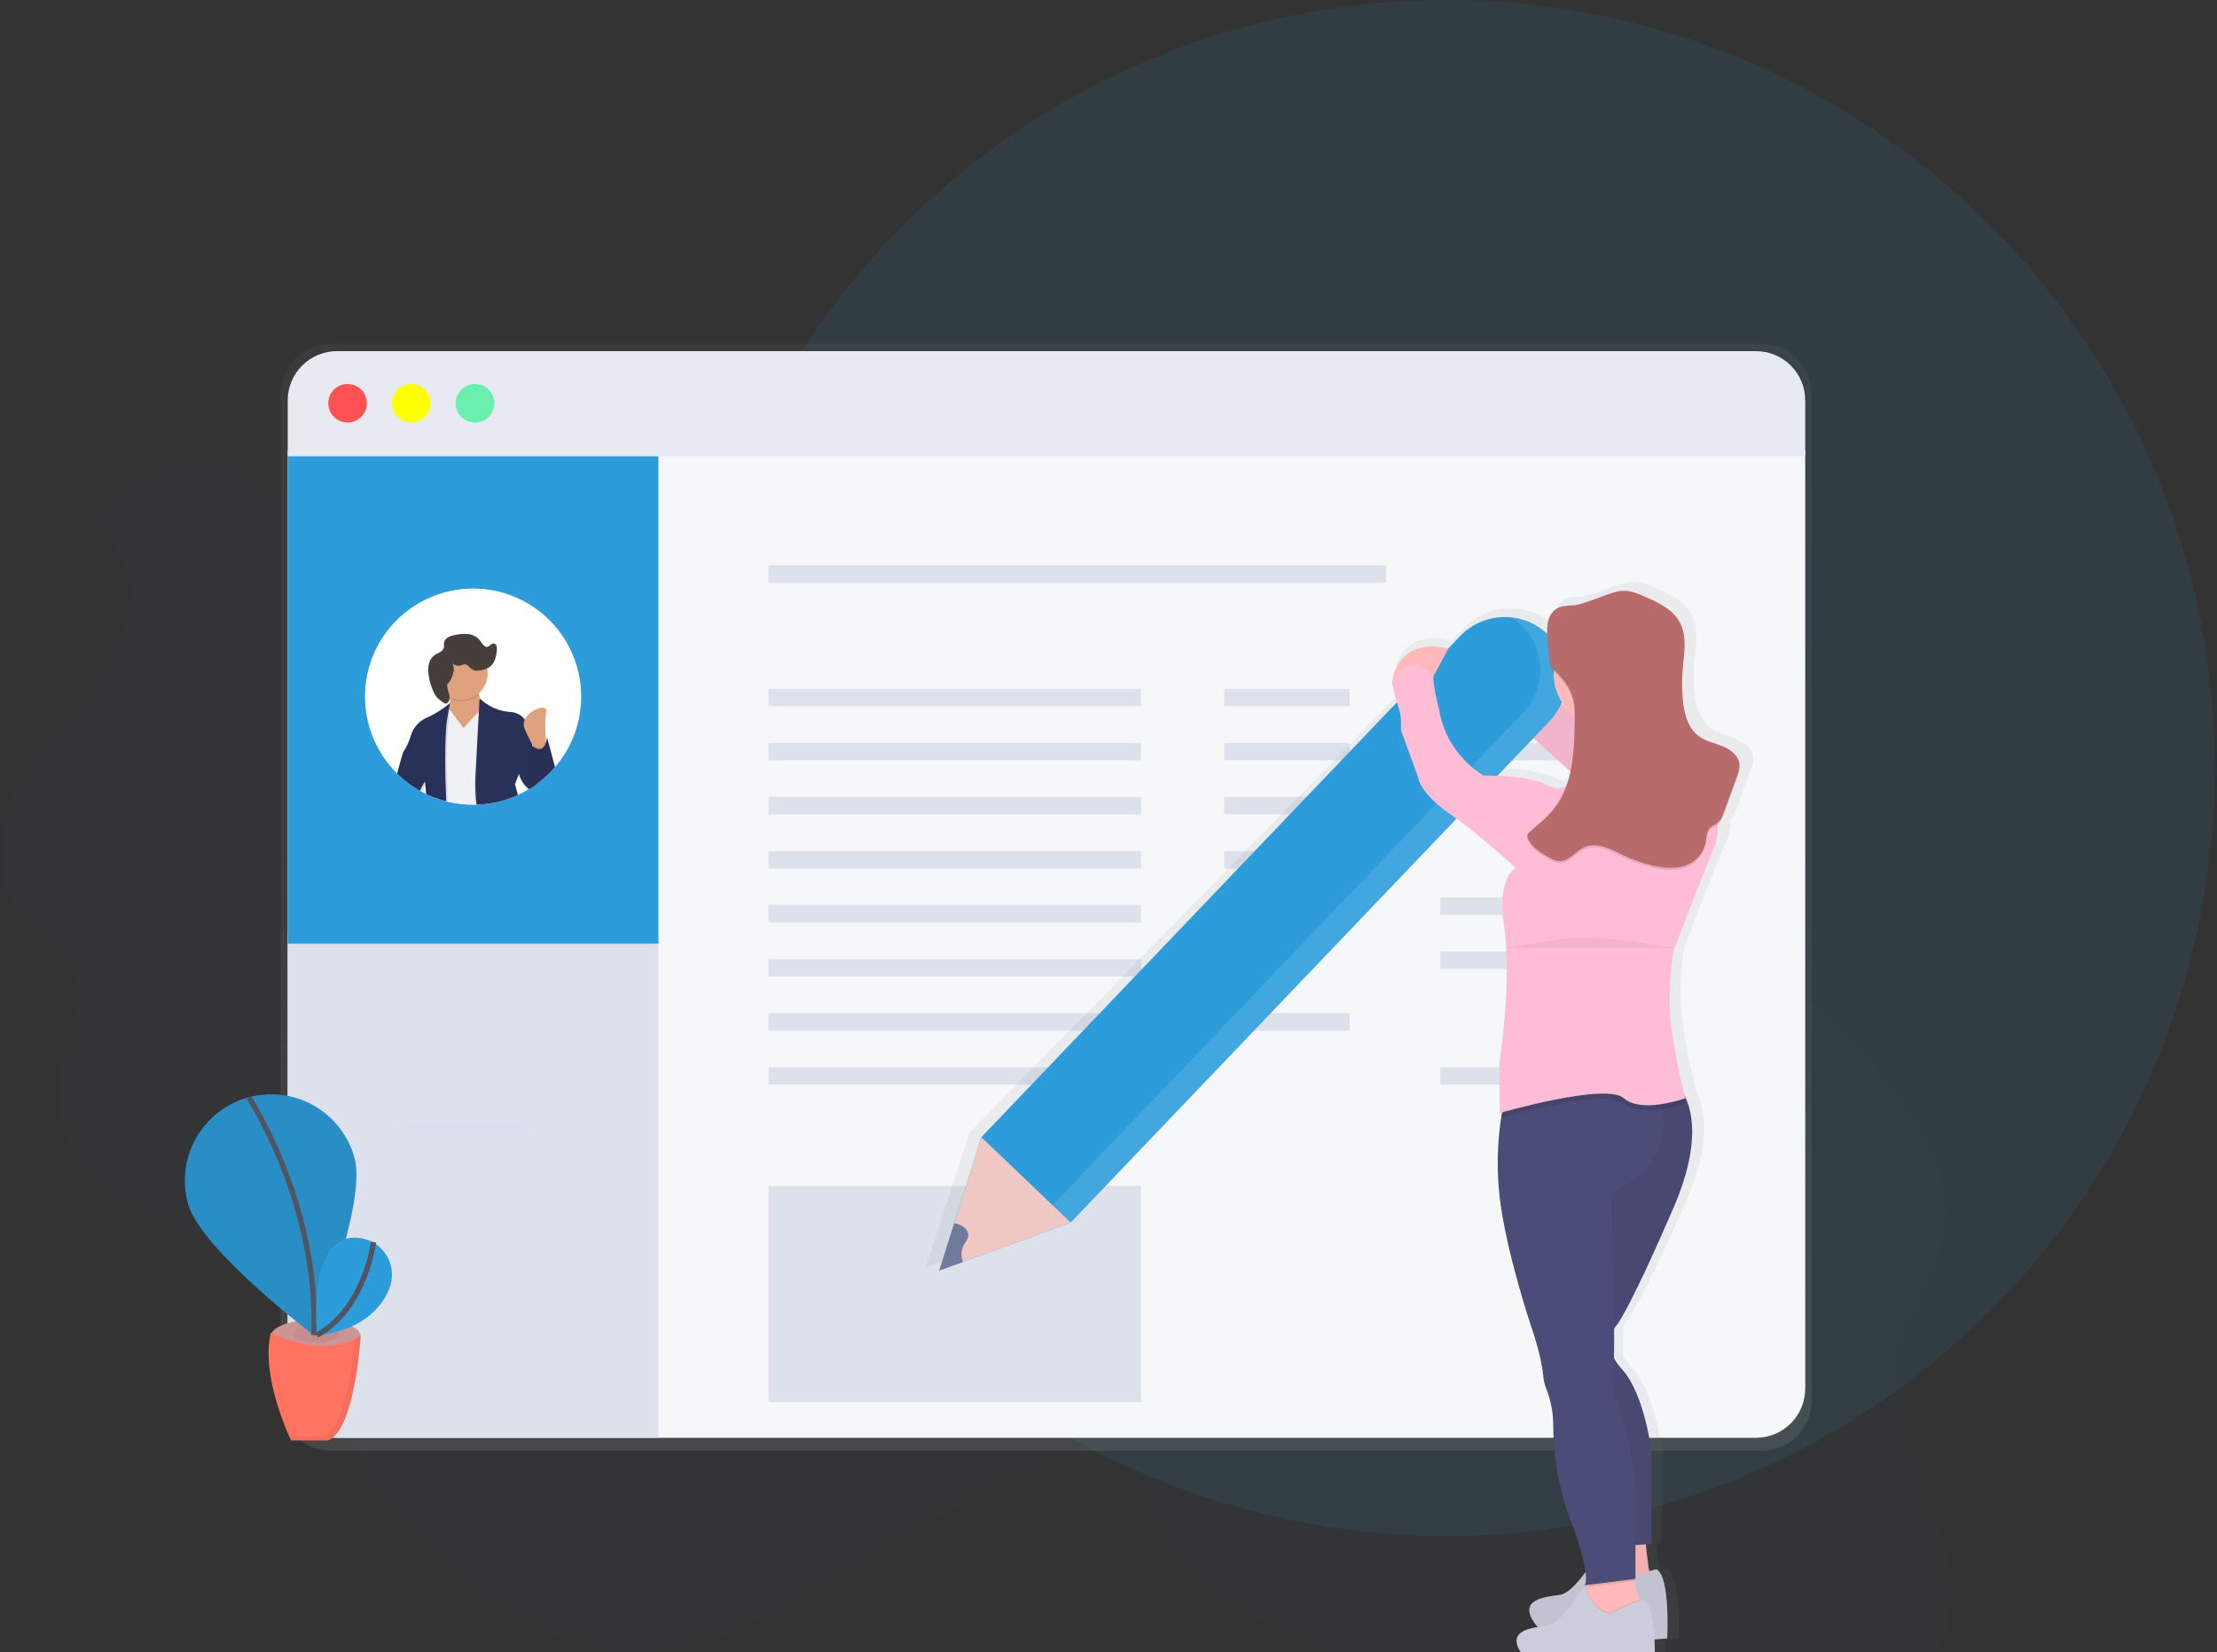 <svg width="416" height="310" viewBox="0 0 416 310" fill="none" xmlns="http://www.w3.org/2000/svg">
<rect x="0" y="0" width="416" height="310" fill="#333333" stroke="none"/>
<circle cx="271.457" cy="144.121" r="144.121" fill="#2D9CDB" fill-opacity="0.1"/>
<g clip-path="url(#clip0)">
<g opacity="0.1">
<path opacity="0.1" d="M22.607 104.425C26.016 110.357 24.128 118.057 20.424 123.808C16.721 129.559 11.453 134.125 7.348 139.612C-0.811 150.56 -2.921 167.847 7.368 176.844C9.584 178.782 12.325 180.316 13.675 182.929C15.541 186.535 14.16 190.88 12.753 194.699L12.636 195.014C7.318 209.427 15.153 225.401 29.837 229.923C37.963 232.426 45.297 236.483 50.725 243.043C55.468 248.778 58.209 255.853 61.338 262.603C66.993 274.798 74.294 286.458 84.382 295.337C94.47 304.216 107.633 310.101 121.07 309.617C151.762 308.511 174.361 276.198 205.023 274.497C207.232 274.373 209.586 274.457 211.434 275.673C214.041 277.391 214.84 280.763 215.937 283.694C221.743 299.21 239.225 306.362 254.878 311.796L284.293 322.015C300.271 327.563 317.051 333.194 333.764 330.624C350.477 328.054 366.795 314.332 366.07 297.436C365.475 283.557 353.97 271.342 355.477 257.53C356.52 247.986 363.67 239.969 364.867 230.441C366.113 220.525 360.692 211.004 354.451 203.198C336.494 180.727 310.903 165.916 285.928 151.629C268.335 141.564 250.653 131.458 231.714 124.226C185.024 106.444 133.709 107.209 83.971 102.357C75.417 101.521 66.475 100.539 58.637 96.759C52.62 93.858 47.917 87.151 41.316 85.731C36.285 84.648 28.844 86.884 24.452 89.327C16.447 93.811 18.653 97.544 22.607 104.425Z" fill="#2D9CDB"/>
</g>
<path d="M330.629 64.533H61.987C60.757 64.538 59.541 64.786 58.406 65.262C57.272 65.738 56.243 66.432 55.377 67.306C54.512 68.18 53.827 69.215 53.362 70.354C52.897 71.492 52.661 72.711 52.668 73.941V262.824C52.661 264.053 52.897 265.272 53.362 266.411C53.827 267.549 54.512 268.585 55.377 269.459C56.243 270.332 57.272 271.027 58.406 271.503C59.541 271.978 60.757 272.226 61.987 272.231H330.629C331.859 272.226 333.076 271.978 334.21 271.503C335.344 271.027 336.374 270.332 337.239 269.459C338.105 268.585 338.789 267.549 339.254 266.411C339.719 265.272 339.955 264.053 339.949 262.824V73.941C339.955 72.711 339.719 71.492 339.254 70.354C338.789 69.215 338.105 68.18 337.239 67.306C336.374 66.432 335.344 65.738 334.21 65.262C333.076 64.786 331.859 64.538 330.629 64.533Z" fill="url(#paint0_linear)"/>
<path d="M338.735 84.544V260.571C338.735 263.021 337.762 265.371 336.029 267.103C334.296 268.835 331.946 269.808 329.496 269.808H63.227C60.777 269.808 58.427 268.835 56.694 267.103C54.962 265.371 53.988 263.021 53.988 260.571V84.544H338.735Z" fill="#F6F7F9"/>
<path d="M123.545 175.274V269.806H63.227C58.126 269.806 53.988 265.588 53.988 260.388V175.274H123.545Z" fill="#DDE1EC"/>
<path d="M260.124 106.097H144.195V109.355H260.124V106.097Z" fill="#DDE1EC"/>
<path d="M214.113 129.276H144.195V132.534H214.113V129.276Z" fill="#DDE1EC"/>
<path d="M253.24 129.276H229.691V132.534H253.24V129.276Z" fill="#DDE1EC"/>
<g opacity="0.1">
<path opacity="0.1" d="M98.908 210.587H75.359V213.845H98.908V210.587Z" fill="#2D9CDB"/>
</g>
<path d="M253.24 159.699H229.691V162.957H253.24V159.699Z" fill="#DDE1EC"/>
<path d="M253.24 190.125H229.691V193.383H253.24V190.125Z" fill="#DDE1EC"/>
<path d="M253.24 139.417H229.691V142.676H253.24V139.417Z" fill="#DDE1EC"/>
<path d="M293.814 139.417H270.266V142.676H293.814V139.417Z" fill="#DDE1EC"/>
<path d="M253.24 149.557H229.691V152.816H253.24V149.557Z" fill="#DDE1EC"/>
<path d="M293.814 149.557H270.266V152.816H293.814V149.557Z" fill="#DDE1EC"/>
<path d="M293.814 168.392H270.266V171.651H293.814V168.392Z" fill="#DDE1EC"/>
<path d="M293.814 178.534H270.266V181.792H293.814V178.534Z" fill="#DDE1EC"/>
<path d="M293.814 200.266H270.266V203.525H293.814V200.266Z" fill="#DDE1EC"/>
<path d="M214.113 139.417H144.195V142.676H214.113V139.417Z" fill="#DDE1EC"/>
<path d="M214.113 149.557H144.195V152.816H214.113V149.557Z" fill="#DDE1EC"/>
<path d="M214.113 159.699H144.195V162.957H214.113V159.699Z" fill="#DDE1EC"/>
<path d="M214.113 169.843H144.195V173.102H214.113V169.843Z" fill="#DDE1EC"/>
<path d="M214.113 179.98H144.195V183.239H214.113V179.98Z" fill="#DDE1EC"/>
<path d="M214.113 190.125H144.195V193.383H214.113V190.125Z" fill="#DDE1EC"/>
<path d="M214.113 200.266H144.195V203.525H214.113V200.266Z" fill="#DDE1EC"/>
<path d="M123.545 84.364H53.988V177.085H123.545V84.364Z" fill="#2D9CDB"/>
<path d="M338.735 75.128C338.734 72.679 337.76 70.33 336.028 68.598C334.295 66.867 331.946 65.894 329.496 65.894H63.227C60.777 65.894 58.427 66.867 56.694 68.6C54.962 70.332 53.988 72.681 53.988 75.131V85.635H338.735V75.128Z" fill="#E8EAF1"/>
<path d="M65.217 79.296C67.218 79.296 68.841 77.674 68.841 75.673C68.841 73.672 67.218 72.05 65.217 72.05C63.216 72.05 61.594 73.672 61.594 75.673C61.594 77.674 63.216 79.296 65.217 79.296Z" fill="#FF5252"/>
<path d="M77.17 79.296C79.171 79.296 80.794 77.674 80.794 75.673C80.794 73.672 79.171 72.05 77.17 72.05C75.169 72.05 73.547 73.672 73.547 75.673C73.547 77.674 75.169 79.296 77.17 79.296Z" fill="#FFFF00"/>
<path d="M89.127 79.296C91.128 79.296 92.751 77.674 92.751 75.673C92.751 73.672 91.128 72.05 89.127 72.05C87.126 72.05 85.504 73.672 85.504 75.673C85.504 77.674 87.126 79.296 89.127 79.296Z" fill="#69F0AE"/>
<path d="M109.057 130.725C109.063 135.37 107.467 139.876 104.538 143.481C104.427 143.618 104.317 143.752 104.203 143.886C104.181 143.908 104.161 143.933 104.143 143.959C103.105 145.16 101.931 146.236 100.644 147.164L100.476 147.288C100.246 147.451 100.012 147.622 99.775 147.762L99.611 147.866L99.26 148.083C99.208 148.116 99.154 148.146 99.099 148.173C99.056 148.204 99.01 148.232 98.962 148.257C98.448 148.558 97.916 148.835 97.371 149.089C97.311 149.122 97.244 149.149 97.181 149.179C97.117 149.209 97.044 149.246 96.97 149.273C96.897 149.299 96.753 149.37 96.636 149.413C95.468 149.907 94.256 150.288 93.016 150.549C91.834 150.802 90.631 150.949 89.422 150.987H89.239H88.761C87.166 150.993 85.576 150.81 84.024 150.442L83.733 150.372C83.052 150.194 82.383 149.987 81.728 149.751C81.33 149.604 80.936 149.443 80.551 149.273C80.454 149.229 80.361 149.189 80.264 149.142L79.973 149.012L79.719 148.882L79.451 148.745L79.154 148.588L78.82 148.397L78.766 148.367C77.341 147.559 76.019 146.581 74.829 145.456C74.728 145.359 74.625 145.266 74.528 145.162C74.431 145.059 74.317 144.955 74.217 144.848C71.901 142.464 70.207 139.548 69.284 136.356C68.36 133.163 68.235 129.793 68.919 126.542C69.604 123.29 71.077 120.256 73.21 117.707C75.342 115.158 78.068 113.172 81.148 111.923C84.228 110.674 87.568 110.202 90.874 110.546C94.18 110.891 97.351 112.042 100.107 113.899C102.863 115.756 105.121 118.262 106.682 121.196C108.242 124.13 109.058 127.402 109.057 130.725Z" fill="white"/>
<path d="M100.177 138.851V138.878L100.201 138.901C100.194 138.881 100.184 138.868 100.177 138.851ZM79.734 148.877C79.701 148.409 79.667 147.988 79.637 147.627C79.614 147.373 79.59 147.145 79.57 146.958C79.568 146.95 79.568 146.94 79.57 146.932C79.57 146.885 79.57 146.841 79.57 146.798C79.248 147.29 78.983 147.817 78.781 148.369L78.835 148.399L79.169 148.589L79.466 148.746L79.734 148.883C79.734 149.032 79.745 149.188 79.767 149.351C79.751 149.191 79.744 149.037 79.734 148.887V148.877ZM84.183 129.771L84.2 129.801C84.201 129.809 84.201 129.817 84.2 129.824C84.197 129.809 84.191 129.794 84.183 129.781V129.771Z" fill="url(#paint1_linear)"/>
<path d="M90.004 126.358C90.004 126.358 88.797 131.779 92.113 134.643C95.429 137.507 84.282 139.749 82.316 137.353C80.351 134.957 83.68 133.734 83.68 133.734C83.68 133.734 85.351 132.377 83.68 128.313L90.004 126.358Z" fill="#E0A17E"/>
<path d="M93.013 150.556C91.831 150.809 90.629 150.956 89.42 150.994H89.236H88.758C87.164 150.997 85.576 150.812 84.025 150.443L83.734 150.372C83.052 150.194 82.384 149.987 81.729 149.751L81.394 144.738L82.845 137.797L83.698 133.707L83.938 132.564L84.182 132.898L84.236 132.971L84.303 133.058L86.977 136.617L89.714 133.67L89.855 133.516L90.607 132.704L90.891 132.4L91.025 133.433L91.506 137.145L92.398 143.993L93.013 150.556Z" fill="#F0F1F5"/>
<path opacity="0.1" d="M100.472 147.289C100.241 147.453 100.007 147.623 99.77 147.763L99.606 147.867L99.255 148.084C99.203 148.117 99.15 148.147 99.095 148.174C99.051 148.206 99.005 148.234 98.958 148.258C98.221 147.63 97.668 146.815 97.356 145.899C97.317 145.782 97.284 145.664 97.256 145.544C97.255 145.525 97.255 145.506 97.256 145.488L97.066 145.989L96.481 147.436C96.481 147.436 96.654 148.144 96.965 149.267C96.856 149.318 96.745 149.365 96.631 149.408C95.464 149.902 94.251 150.282 93.011 150.544C91.829 150.797 90.626 150.943 89.418 150.982H89.234C89.065 149.428 89.006 147.865 89.057 146.303L89.498 137.891L89.722 133.647L89.846 131.308C89.846 131.308 89.889 131.355 89.973 131.432C90.056 131.508 90.113 131.565 90.213 131.655C91.705 132.959 93.585 133.735 95.561 133.864C96.108 133.88 96.642 134.022 97.125 134.278C97.607 134.534 98.024 134.898 98.343 135.342C98.947 136.2 99.335 137.192 99.476 138.232L99.576 139.151L99.603 139.412L99.639 139.746L100.472 147.289Z" fill="black"/>
<path d="M100.642 147.168L100.475 147.292C100.244 147.455 100.01 147.626 99.773 147.766L99.609 147.87L99.258 148.087C98.472 147.455 97.873 146.621 97.526 145.674C97.51 145.635 97.497 145.595 97.486 145.554C97.45 145.437 97.416 145.313 97.389 145.193L97.252 145.55L97.065 146.035L96.637 147.151C96.637 147.151 96.834 147.953 97.182 149.19C97.112 149.223 97.045 149.257 96.972 149.283C96.898 149.31 96.754 149.38 96.637 149.424C95.47 149.918 94.258 150.298 93.017 150.56C91.835 150.813 90.632 150.959 89.424 150.998C89.229 149.343 89.159 147.677 89.213 146.012L89.641 137.861L89.868 133.516L89.979 131.468L89.999 131.043C90.017 131.063 90.036 131.082 90.056 131.1C91.596 132.578 93.608 133.464 95.738 133.603C96.276 133.619 96.804 133.756 97.281 134.006C97.758 134.255 98.173 134.61 98.492 135.044C99.113 135.91 99.513 136.915 99.656 137.971L99.833 139.619V139.642L99.87 139.976L100.642 147.168Z" fill="#293158"/>
<path opacity="0.1" d="M84.386 132.063V132.267L84.333 133.043L84.146 135.696C84.146 135.696 84.035 136.461 83.955 138.186C83.838 140.458 83.768 144.395 84.039 150.45L83.748 150.38C83.066 150.202 82.397 149.995 81.742 149.759C81.344 149.612 80.95 149.451 80.566 149.281C80.469 149.237 80.375 149.197 80.278 149.15C80.181 147.814 80.064 146.995 80.064 146.995C80.064 146.995 79.974 147.109 79.837 147.329C79.78 147.419 79.71 147.53 79.636 147.663L79.62 147.693C79.555 147.805 79.486 147.932 79.412 148.074C79.329 148.241 79.245 148.409 79.165 148.619L78.831 148.429L78.777 148.399C77.353 147.59 76.031 146.613 74.84 145.488C75.378 143.593 75.843 141.688 76.01 141.444C76.633 140.487 77.112 139.443 77.43 138.346C77.653 137.601 78.038 136.915 78.559 136.337C79.079 135.759 79.721 135.304 80.439 135.004C81.938 134.302 83.279 133.301 84.38 132.063H84.386Z" fill="black"/>
<path d="M84.392 131.968C83.099 133.063 81.657 133.971 80.111 134.665C79.393 134.965 78.751 135.42 78.231 135.998C77.71 136.576 77.325 137.262 77.102 138.007C76.784 139.104 76.305 140.148 75.682 141.105C75.518 141.349 75.05 143.257 74.512 145.155C74.609 145.255 74.712 145.352 74.813 145.449C76.003 146.574 77.325 147.552 78.75 148.36L78.804 148.39C78.999 147.893 79.245 147.419 79.539 146.973L79.556 146.946C79.673 146.773 79.746 146.679 79.746 146.679C79.746 146.679 79.776 146.9 79.82 147.297C79.863 147.695 79.92 148.3 79.974 149.002L80.264 149.132C80.358 149.179 80.451 149.219 80.552 149.262C80.936 149.433 81.331 149.597 81.728 149.74C82.377 149.979 83.045 150.186 83.734 150.362C83.46 144.366 83.52 140.416 83.63 138.087C83.717 136.209 83.834 135.377 83.834 135.377L84.259 132.937L84.379 132.249L84.436 131.915L84.392 131.968Z" fill="#293158"/>
<path opacity="0.1" d="M86.541 131.632C85.789 131.633 85.047 131.463 84.372 131.134C84.255 130.268 84.022 129.422 83.68 128.618L90.004 126.663C89.773 127.875 89.729 129.114 89.874 130.339C88.962 131.17 87.774 131.631 86.541 131.632Z" fill="black"/>
<path d="M86.541 131.331C89.286 131.331 91.511 129.106 91.511 126.362C91.511 123.617 89.286 121.393 86.541 121.393C83.796 121.393 81.57 123.617 81.57 126.362C81.57 129.106 83.796 131.331 86.541 131.331Z" fill="#E0A17E"/>
<g opacity="0.1">
<path opacity="0.1" d="M96.644 149.421C96.252 148.048 96.035 147.146 96.035 147.146L96.787 145.187C96.846 145.462 96.932 145.731 97.045 145.989L97.061 146.033L96.633 147.149C96.633 147.149 96.831 147.951 97.178 149.187C97.108 149.221 97.041 149.254 96.968 149.281C96.894 149.308 96.751 149.378 96.644 149.421Z" fill="black"/>
</g>
<path d="M102.508 140.062C102.508 140.062 102.057 135.694 102.508 133.586C102.959 131.477 97.237 133.887 98.44 136.747C99.084 138.333 99.892 139.847 100.85 141.265L102.508 140.062Z" fill="#E0A17E"/>
<path opacity="0.1" d="M104.139 143.96C103.101 145.161 101.926 146.236 100.639 147.165L100.472 147.289C100.241 147.452 100.007 147.623 99.77 147.763C99.231 147.124 98.75 146.439 98.332 145.715L98.289 145.638L99.496 139.312L99.623 139.442C99.676 139.492 99.746 139.559 99.83 139.626H99.847C100.472 140.16 101.792 140.963 102.427 139.098C102.535 138.771 102.612 138.436 102.658 138.095L102.782 138.556L102.855 138.827L104.192 143.87L104.139 143.96Z" fill="black"/>
<path d="M104.139 143.959C103.101 145.16 101.926 146.235 100.639 147.164L100.472 147.287C100.241 147.451 100.007 147.622 99.77 147.762L99.606 147.866C99.116 147.258 98.676 146.612 98.289 145.934L98.332 145.71L99.496 139.608C99.496 139.608 99.556 139.678 99.659 139.775L99.867 139.959C99.954 140.032 100.054 140.112 100.164 140.186C100.856 140.661 101.909 141.018 102.444 139.351C102.542 139.041 102.614 138.723 102.658 138.401L102.812 138.97L104.139 143.959Z" fill="#293158"/>
<path opacity="0.02" d="M104.139 143.959C103.101 145.16 101.926 146.235 100.639 147.164L100.472 147.287C100.241 147.451 100.007 147.622 99.77 147.762L99.606 147.866C99.116 147.258 98.676 146.612 98.289 145.934L98.332 145.71L99.496 139.608C99.496 139.608 99.556 139.678 99.659 139.775L99.867 139.959C99.954 140.032 100.054 140.112 100.164 140.186C100.856 140.661 101.909 141.018 102.444 139.351C102.542 139.041 102.614 138.723 102.658 138.401L102.812 138.97L104.139 143.959Z" fill="black"/>
<path opacity="0.1" d="M79.571 146.96L79.555 146.987C79.555 146.97 79.555 146.95 79.555 146.937C79.765 146.205 79.956 145.711 80.126 145.564C80.126 145.564 80.35 147.051 80.551 149.28C80.454 149.236 80.36 149.196 80.263 149.149L79.972 149.019C79.922 148.301 79.869 147.716 79.819 147.315C79.769 146.914 79.745 146.696 79.745 146.696C79.745 146.696 79.688 146.787 79.571 146.96Z" fill="black"/>
<path opacity="0.1" d="M86.602 124.992C86.862 124.849 87.161 124.795 87.454 124.838C87.581 124.892 87.695 124.971 87.789 125.072C88.18 125.443 88.568 125.874 89.096 125.988C89.422 126.037 89.755 126.023 90.075 125.944C90.638 125.879 91.183 125.713 91.686 125.453C92.806 124.785 93.164 123.338 93.234 122.038C93.257 121.6 93.167 121.035 92.736 120.942C92.188 120.825 91.787 121.657 91.232 121.566C91.063 121.526 90.911 121.433 90.797 121.302C90.419 120.925 90.162 120.44 89.794 120.059C89.207 119.51 88.445 119.184 87.642 119.137C86.845 119.094 86.046 119.169 85.272 119.361C84.845 119.431 84.432 119.573 84.052 119.779C83.863 119.882 83.7 120.025 83.573 120.198C83.445 120.371 83.358 120.57 83.316 120.781C83.28 121.072 83.356 121.373 83.3 121.66C83.243 121.854 83.148 122.035 83.019 122.191C82.891 122.346 82.731 122.474 82.551 122.566C82.217 122.773 81.822 122.9 81.495 123.154C80.974 123.558 80.613 124.133 80.475 124.778C80.341 125.419 80.323 126.079 80.422 126.726C80.559 127.851 80.873 128.947 81.351 129.975C81.509 130.333 81.712 130.67 81.956 130.977C82.313 131.367 82.724 131.705 83.176 131.98C83.258 132.054 83.355 132.109 83.461 132.141C83.567 132.173 83.678 132.18 83.788 132.164C83.85 132.141 83.908 132.107 83.958 132.063C84.386 131.706 84.426 131.061 84.292 130.516C84.159 129.971 83.931 129.453 83.905 128.899C83.888 128.743 83.918 128.586 83.992 128.447C84.081 128.336 84.182 128.234 84.292 128.143C84.437 127.977 84.55 127.785 84.627 127.579C84.882 127.067 85.057 126.519 85.145 125.954C85.193 125.489 85.091 125.021 84.854 124.618C85.084 124.833 85.368 124.982 85.676 125.048C85.984 125.114 86.304 125.095 86.602 124.992Z" fill="black"/>
<path d="M86.602 124.817C86.862 124.675 87.161 124.621 87.454 124.664C87.581 124.717 87.695 124.797 87.789 124.898C88.18 125.268 88.568 125.7 89.096 125.813C89.422 125.863 89.755 125.848 90.075 125.77C90.638 125.705 91.183 125.538 91.686 125.279C92.806 124.61 93.164 123.163 93.234 121.863C93.257 121.425 93.167 120.861 92.736 120.767C92.188 120.65 91.787 121.482 91.232 121.392C91.063 121.351 90.911 121.259 90.797 121.128C90.419 120.75 90.162 120.266 89.794 119.885C89.207 119.335 88.445 119.009 87.642 118.962C86.845 118.919 86.046 118.995 85.272 119.186C84.845 119.257 84.432 119.398 84.052 119.604C83.863 119.707 83.7 119.85 83.573 120.024C83.445 120.197 83.358 120.396 83.316 120.607C83.28 120.897 83.356 121.198 83.3 121.485C83.243 121.68 83.148 121.86 83.019 122.016C82.891 122.172 82.731 122.299 82.551 122.391C82.217 122.598 81.822 122.725 81.495 122.979C80.974 123.384 80.613 123.959 80.475 124.603C80.341 125.245 80.323 125.904 80.422 126.552C80.559 127.677 80.873 128.773 81.351 129.8C81.509 130.159 81.712 130.496 81.956 130.803C82.313 131.193 82.724 131.53 83.176 131.805C83.258 131.879 83.355 131.934 83.461 131.966C83.567 131.998 83.678 132.006 83.788 131.989C83.85 131.967 83.908 131.933 83.958 131.889C84.386 131.531 84.426 130.886 84.292 130.341C84.159 129.797 83.931 129.279 83.905 128.724C83.888 128.568 83.918 128.411 83.992 128.273C84.081 128.161 84.182 128.059 84.292 127.969C84.437 127.802 84.55 127.611 84.627 127.404C84.882 126.893 85.057 126.345 85.145 125.78C85.193 125.315 85.091 124.846 84.854 124.443C85.084 124.659 85.368 124.808 85.676 124.874C85.984 124.94 86.304 124.92 86.602 124.817Z" fill="#463E3B"/>
<path d="M59.252 253.802C63.902 253.802 67.672 252.418 67.672 250.711C67.672 249.004 63.902 247.62 59.252 247.62C54.602 247.62 50.832 249.004 50.832 250.711C50.832 252.418 54.602 253.802 59.252 253.802Z" fill="#CD9494"/>
<path opacity="0.05" d="M59.252 251.942C61.624 251.942 63.547 251.236 63.547 250.365C63.547 249.493 61.624 248.787 59.252 248.787C56.88 248.787 54.957 249.493 54.957 250.365C54.957 251.236 56.88 251.942 59.252 251.942Z" fill="black"/>
<path d="M50.83 250.032C50.83 250.032 60.109 255.185 67.67 250.721C67.67 250.721 66.641 268.59 61.483 270.307H54.614C54.614 270.307 48.771 258.266 50.83 250.032Z" fill="#FF7361"/>
<path d="M66.522 217.282C68.885 225.914 58.81 250.504 58.81 250.504C58.81 250.504 37.621 234.463 35.258 225.834C34.124 221.689 34.683 217.263 36.812 213.53C38.942 209.798 42.467 207.064 46.613 205.93C50.759 204.795 55.185 205.354 58.919 207.483C62.653 209.612 65.387 213.137 66.522 217.282Z" fill="#2D9CDB"/>
<path opacity="0.1" d="M66.522 217.282C68.885 225.914 58.81 250.504 58.81 250.504C58.81 250.504 37.621 234.463 35.258 225.834C34.124 221.689 34.683 217.263 36.812 213.53C38.942 209.798 42.467 207.064 46.613 205.93C50.759 204.795 55.185 205.354 58.919 207.483C62.653 209.612 65.387 213.137 66.522 217.282Z" fill="black"/>
<path d="M46.699 205.976C46.699 205.976 59.889 225.884 58.896 250.547" stroke="#535461" stroke-miterlimit="10"/>
<path d="M69.889 233.054C69.889 233.054 57.916 226.547 59.443 250.562C59.443 250.562 69.421 250.204 72.961 242.067C73.652 240.484 73.74 238.703 73.206 237.061C72.673 235.418 71.556 234.028 70.066 233.154L69.889 233.054Z" fill="#2D9CDB"/>
<path d="M70.084 233.095C70.084 233.095 68.54 245.56 59.441 250.563" stroke="#535461" stroke-miterlimit="10"/>
<path opacity="0.05" d="M66.544 251.29C66.209 255.401 64.769 268.167 60.453 269.607H54.293C54.49 270.045 54.611 270.296 54.611 270.296H61.486C66.637 268.575 67.67 250.699 67.67 250.699C67.305 250.915 66.929 251.113 66.544 251.29Z" fill="black"/>
<path d="M214.113 222.54H144.195V263.107H214.113V222.54Z" fill="#DDE1EC"/>
<path d="M328.943 142.469C328.952 142.337 328.952 142.206 328.943 142.074C328.822 140.444 327.271 139.264 325.734 138.636C324.196 138.007 322.478 137.7 321.118 136.747C318.818 135.137 318.109 132.126 317.902 129.372C317.839 128.516 317.812 127.661 317.809 126.802C317.805 125.943 317.862 124.994 317.942 124.092C318.076 122.595 318.297 121.044 318.277 119.543C318.355 118.112 318.079 116.683 317.474 115.383C316.111 112.689 313.049 111.312 310.214 110.139C309.124 109.688 308.008 109.23 306.825 109.18C305.575 109.127 304.358 109.531 303.175 109.932C301.296 110.567 299.391 111.393 297.449 111.824C296.359 112.064 295.166 111.884 294.106 112.268C292.027 113.03 291.582 114.898 291.616 116.947C291.616 117.077 291.616 117.204 291.616 117.334C291.409 117.144 291.195 116.964 290.977 116.79L290.85 116.69C290.628 116.509 290.39 116.339 290.138 116.178L290.018 116.101C289.507 115.77 288.972 115.479 288.417 115.229L288.333 115.192C288.055 115.07 287.772 114.958 287.484 114.858L287.431 114.838C286.836 114.631 286.226 114.47 285.606 114.357C283.653 113.995 281.641 114.117 279.746 114.713C277.851 115.308 276.131 116.358 274.736 117.772L272.439 120.112C262 117.772 261.532 126.839 261.532 126.839L261.609 126.822L261.583 126.886C261.82 128.033 262.12 129.166 262.482 130.281L181.868 212.602L173.719 237.853L178.295 236.222L199.199 228.756L274.054 152.307C279.656 156.287 285.479 161.621 285.479 161.621C285.479 161.621 281.869 163.529 283.206 172.272C284.84 182.966 282.384 198.188 282.384 198.188V208.033L282.845 207.906C282.788 208.24 282.728 208.575 282.671 208.959C281.91 213.905 281.813 218.932 282.384 223.904C283.62 234.35 288.561 248.614 288.561 248.614C288.561 248.614 290.413 253.626 290.827 257.653C290.892 258.449 291.07 259.231 291.355 259.976C292.285 262.185 292.775 264.554 292.799 266.951C292.799 271.322 293.371 277.882 295.975 284.576C298.064 289.949 298.836 293.097 299.067 294.935C297.586 296.894 295.65 299.029 294.123 299.243C291.241 299.644 285.679 300.045 289.386 304.868C289.516 305.033 289.66 305.186 289.818 305.325C287.003 305.78 283.908 306.782 286.916 310.692C290.623 315.515 312.45 313.306 312.45 313.306C312.45 313.306 312.591 310.632 312.45 307.685C313.981 307.578 314.927 307.481 314.927 307.481C314.927 307.481 315.546 295.828 312.868 294.421C312.373 294.475 311.888 294.594 311.424 294.775C311.137 293.164 310.916 291.162 310.779 289.679L311.839 289.598V272.12C311.839 272.12 310.602 261.273 306.073 256.45C305.495 255.848 304.998 255.174 304.592 254.445C304.625 253.052 304.629 251.103 304.612 248.854C304.792 248.55 305.006 248.268 305.25 248.012C305.25 248.012 307.721 245.004 316.164 225.912C321.144 214.653 320.035 208.153 318.287 204.711C317.952 203.488 317.083 199.996 315.947 193.566C314.506 185.328 316.154 177.291 316.154 177.291C316.154 177.291 321.502 163.429 323.979 157.805C324.553 156.45 324.791 154.977 324.674 153.51C325.319 153.039 325.63 152.254 325.908 151.505L328.445 144.738C328.719 144.006 329 143.244 328.939 142.465L328.943 142.469ZM294.487 130.284C294.763 130.714 295.07 131.123 295.406 131.507C295.406 131.507 295.029 131.113 294.404 130.478C294.434 130.415 294.46 130.348 294.487 130.284ZM282.013 144.176L288.995 137.045C291.409 139.251 293.992 141.503 296.152 143.358C295.946 144.308 295.674 145.243 295.336 146.155C294.4 146.619 293.163 146.77 291.659 145.951C289.276 144.664 284.877 144.283 282.013 144.176Z" fill="url(#paint2_linear)"/>
<path d="M276.396 117.859C276.396 117.859 271.218 120.847 272.813 125.045C272.813 125.045 278.191 126.639 280.38 130.622C282.57 134.606 299.504 148.942 299.504 148.942L311.851 142.756C311.851 142.756 307.556 137.022 293.968 133.018C293.968 133.018 285.946 124.433 283.168 122.842C280.39 121.251 276.396 117.859 276.396 117.859Z" fill="#FEBDD5"/>
<path opacity="0.05" d="M276.396 117.859C276.396 117.859 271.218 120.847 272.813 125.045C272.813 125.045 278.191 126.639 280.38 130.622C282.57 134.606 299.504 148.942 299.504 148.942L311.851 142.756C311.851 142.756 307.556 137.022 293.968 133.018C293.968 133.018 285.946 124.433 283.168 122.842C280.39 121.251 276.396 117.859 276.396 117.859Z" fill="black"/>
<path d="M184.14 213.395L273.982 119.365C276.106 117.145 279.023 115.859 282.094 115.789C285.165 115.719 288.139 116.87 290.361 118.99C292.581 121.113 293.867 124.03 293.937 127.101C294.008 130.171 292.856 133.144 290.736 135.366L200.906 229.41L176.258 238.433L184.14 213.395Z" fill="#2D9CDB"/>
<path opacity="0.1" d="M285.462 117.32C287.682 119.443 288.968 122.36 289.038 125.43C289.108 128.501 287.957 131.473 285.836 133.695L195.997 227.726L177.492 234.493L176.242 238.423L200.891 229.4L290.743 135.403C292.864 133.181 294.015 130.208 293.945 127.138C293.875 124.068 292.589 121.151 290.369 119.028C288.518 117.255 286.129 116.148 283.58 115.883C284.254 116.297 284.885 116.778 285.462 117.32Z" fill="white"/>
<path d="M184.14 213.399L200.906 229.41L180.683 236.808L176.258 238.426L179.062 229.527L184.14 213.399Z" fill="#EFC8C4"/>
<path d="M179.06 229.522C179.674 229.641 180.259 229.876 180.785 230.213C181.393 230.651 181.834 231.41 181.667 232.138C181.503 232.592 181.268 233.017 180.972 233.398C180.67 233.908 180.487 234.479 180.436 235.069C180.386 235.66 180.47 236.254 180.681 236.807L176.242 238.424L179.06 229.522Z" fill="#727A9C"/>
<path d="M308.663 287.728C308.663 287.728 309.262 296.49 310.258 297.486C311.254 298.482 301.293 299.08 301.293 299.08L302.687 287.718L308.663 287.728Z" fill="#FFB9B9"/>
<path opacity="0.05" d="M308.663 287.728C308.663 287.728 309.262 296.49 310.258 297.486C311.254 298.482 301.293 299.08 301.293 299.08L302.687 287.718L308.663 287.728Z" fill="black"/>
<path d="M310.855 294.499C310.855 294.499 309.461 294.499 304.48 297.089C304.48 297.089 301.094 296.49 299.7 291.711C299.7 291.711 295.519 298.88 292.728 299.277C289.937 299.675 284.562 300.073 288.145 304.855C291.728 309.637 312.843 307.445 312.843 307.445C312.843 307.445 313.445 295.892 310.855 294.499Z" fill="#CBCDDA"/>
<path opacity="0.05" d="M310.855 294.499C310.855 294.499 309.461 294.499 304.48 297.089C304.48 297.089 301.094 296.49 299.7 291.711C299.7 291.711 295.519 298.88 292.728 299.277C289.937 299.675 284.562 300.073 288.145 304.855C291.728 309.637 312.843 307.445 312.843 307.445C312.843 307.445 313.445 295.892 310.855 294.499Z" fill="black"/>
<path d="M307.865 301.268L306.471 305.051L297.309 302.461L297.83 298.705L297.957 297.799L298.291 295.293C298.291 295.293 306.06 293.288 306.06 294.29C306.165 295.111 306.336 295.923 306.571 296.717C306.905 297.94 307.29 299.337 307.574 300.256C307.748 300.87 307.865 301.268 307.865 301.268Z" fill="#FFB9B9"/>
<path d="M302.869 249.332C302.241 250.395 301.532 252.387 302.852 254.873C303.243 255.593 303.724 256.26 304.283 256.858C308.665 261.637 309.862 272.391 309.862 272.391V289.715L306.874 289.946L302.094 290.314L294.907 260.845C294.907 260.845 290.726 239.336 292.718 235.553C294.71 231.77 296.502 208.073 296.502 208.073L298.156 206.362L302.08 202.298H313.445C314.354 202.95 315.108 203.793 315.655 204.768C317.56 207.923 319.271 214.483 314.044 226.594C305.878 245.512 303.488 248.5 303.488 248.5C303.251 248.753 303.043 249.032 302.869 249.332Z" fill="#4C4C78"/>
<path opacity="0.05" d="M302.869 249.332C302.241 250.395 301.532 252.387 302.852 254.873C303.243 255.593 303.724 256.26 304.283 256.858C308.665 261.637 309.862 272.391 309.862 272.391V289.715L306.874 289.946L302.094 290.314L294.907 260.845C294.907 260.845 290.726 239.336 292.718 235.553C294.71 231.77 296.502 208.073 296.502 208.073L298.156 206.362L302.08 202.298H313.445C314.354 202.95 315.108 203.793 315.655 204.768C317.56 207.923 319.271 214.483 314.044 226.594C305.878 245.512 303.488 248.5 303.488 248.5C303.251 248.753 303.043 249.032 302.869 249.332Z" fill="black"/>
<path opacity="0.1" d="M306.584 296.723L297.957 297.799L298.291 295.293C298.291 295.293 306.06 293.288 306.06 294.29C306.169 295.114 306.344 295.928 306.584 296.723Z" fill="black"/>
<path d="M302.288 223.803C302.288 223.803 302.782 239.48 302.866 249.332C302.883 251.561 302.866 253.493 302.849 254.873C302.861 255.605 302.807 256.336 302.689 257.058C302.09 258.85 303.287 262.833 303.287 262.833C308.268 275.977 306.874 287.526 306.874 287.526V296.289L297.307 297.485C297.307 297.485 298.902 296.289 294.519 284.739C292.002 278.102 291.458 271.602 291.448 267.268C291.425 264.896 290.95 262.551 290.05 260.357C289.779 259.615 289.613 258.839 289.556 258.051C289.158 254.067 287.366 249.088 287.366 249.088C287.366 249.088 282.586 234.949 281.39 224.592C280.837 219.663 280.931 214.683 281.667 209.778C281.843 208.531 282.083 207.294 282.386 206.071C282.386 206.071 301.856 193.82 309.21 202.288C309.922 203.116 310.487 204.058 310.882 205.075C311.285 206.08 311.6 207.117 311.821 208.177C314.08 219.426 302.288 223.803 302.288 223.803Z" fill="#4C4C78"/>
<path d="M301.689 136.58C307.3 136.58 311.848 132.033 311.848 126.424C311.848 120.815 307.3 116.268 301.689 116.268C296.079 116.268 291.531 120.815 291.531 126.424C291.531 132.033 296.079 136.58 301.689 136.58Z" fill="#FFB9B9"/>
<path d="M296.117 132.794C296.117 132.794 300.299 144.544 296.117 150.716C291.936 156.889 309.461 154.897 309.461 154.897L316.233 146.733C316.233 146.733 308.265 146.733 307.877 132.794C307.489 118.855 296.117 132.794 296.117 132.794Z" fill="#FFB9B9"/>
<path opacity="0.1" d="M316.23 207.076C314.786 207.576 313.301 207.948 311.792 208.189C309.311 208.57 306.386 208.586 304.675 207.076C303.672 206.18 301.162 206.073 298.16 206.357C291.839 206.962 283.282 209.322 281.645 209.786C281.821 208.539 282.061 207.302 282.363 206.08C282.363 206.08 301.834 193.829 309.188 202.297H313.436C314.345 202.949 315.099 203.792 315.646 204.767C316.017 206.351 316.23 207.076 316.23 207.076Z" fill="black"/>
<path opacity="0.1" d="M307.865 301.268L306.471 305.051L297.309 302.461L297.83 298.705C299.404 302.187 302.089 302.658 302.089 302.658C304.983 301.154 306.668 300.523 307.57 300.259C307.748 300.87 307.865 301.268 307.865 301.268Z" fill="black"/>
<path d="M308.463 300.274C308.463 300.274 307.069 300.274 302.088 302.864C302.088 302.864 298.702 302.266 297.308 297.487C297.308 297.487 293.127 304.655 290.336 305.053C287.545 305.451 282.17 305.842 285.756 310.631C289.343 315.42 310.455 313.221 310.455 313.221C310.455 313.221 311.053 301.668 308.463 300.274Z" fill="#CBCDDA"/>
<path d="M261.211 128.369C261.211 128.369 261.662 119.382 271.76 121.701L269.17 126.557L261.211 128.369Z" fill="#FFB9B9"/>
<path d="M308.277 149.126C308.277 149.126 298.516 147.532 295.926 145.541C295.926 145.541 293.92 149.324 290.347 147.332C286.774 145.34 278.397 145.541 278.397 145.541C278.397 145.541 271.424 141.758 270.041 133.192C270.041 133.192 268.647 128.016 269.038 126.622C269.038 126.622 263.86 121.245 261.27 128.413C262.272 133.393 263.061 132.995 262.864 136.975L266.049 145.738C266.049 145.738 266.25 148.725 272.026 152.709C277.802 156.692 284.377 162.865 284.377 162.865C284.377 162.865 280.891 164.756 282.188 173.419C283.769 184.006 281.392 199.108 281.392 199.108V208.866C281.392 208.866 301.311 203.091 304.697 206.079C308.083 209.066 316.249 206.079 316.249 206.079C316.249 206.079 315.246 202.693 313.859 194.529C312.472 186.365 314.059 178.398 314.059 178.398C314.059 178.398 319.237 164.656 321.627 159.082C324.017 153.508 319.835 145.938 315.65 143.151C311.465 140.364 309.911 142.038 309.911 142.038C309.911 142.038 317.228 147.335 308.277 149.126Z" fill="#FEBDD5"/>
<path opacity="0.1" d="M290.705 123.939C290.701 124.354 290.772 124.766 290.912 125.156C291.144 125.599 291.461 125.993 291.844 126.315C293.335 127.772 294.645 129.503 295.17 131.522C295.525 132.889 295.505 134.319 295.484 135.733C295.398 141.451 295.15 147.623 291.627 152.108C290.33 153.762 288.659 155.076 287.091 156.476C286.871 156.64 286.706 156.867 286.617 157.127C286.573 157.399 286.625 157.678 286.764 157.916C287.492 159.43 289.027 160.359 290.481 161.201C291.149 161.585 291.844 161.983 292.613 162.007C294.425 162.067 295.622 160.152 297.269 159.4C299.669 158.304 302.36 159.828 304.743 160.964C306.468 161.785 308.277 162.416 310.138 162.845C312.689 163.434 315.57 163.577 317.716 162.083C318.957 161.21 319.804 159.883 320.076 158.391C320.25 157.418 320.223 156.289 320.958 155.63C321.34 155.296 321.858 155.149 322.265 154.848C322.904 154.38 323.205 153.595 323.475 152.843L325.929 146.136C326.245 145.427 326.408 144.66 326.407 143.884C326.29 142.269 324.799 141.096 323.305 140.475C321.811 139.853 320.156 139.549 318.839 138.603C316.616 137.006 315.928 134.022 315.727 131.291C315.59 129.416 315.604 127.533 315.767 125.66C316.011 122.883 316.553 119.922 315.316 117.423C313.996 114.749 311.034 113.389 308.297 112.226C307.244 111.778 306.161 111.327 305.018 111.277C303.808 111.223 302.631 111.611 301.488 112.022C299.669 112.654 297.811 113.469 295.949 113.897C294.896 114.138 293.74 113.957 292.723 114.338C288.99 115.742 290.705 120.935 290.705 123.939Z" fill="black"/>
<path d="M290.704 123.542C290.701 123.956 290.771 124.368 290.911 124.758C291.143 125.202 291.46 125.596 291.844 125.918C293.335 127.375 294.645 129.106 295.17 131.125C295.524 132.491 295.504 133.922 295.484 135.335C295.397 141.053 295.15 147.226 291.627 151.711C290.33 153.365 288.658 154.678 287.091 156.078C286.871 156.239 286.705 156.461 286.613 156.717C286.569 156.989 286.621 157.267 286.76 157.505C287.488 159.019 289.023 159.948 290.477 160.791C291.145 161.175 291.84 161.573 292.609 161.596C294.421 161.656 295.618 159.741 297.266 158.989C299.666 157.893 302.356 159.417 304.74 160.553C306.464 161.374 308.273 162.005 310.135 162.435C312.685 163.023 315.566 163.167 317.712 161.673C318.953 160.799 319.8 159.473 320.072 157.98C320.246 157.008 320.219 155.878 320.955 155.22C321.336 154.885 321.854 154.738 322.262 154.438C322.9 153.97 323.201 153.184 323.472 152.433L325.925 145.725C326.241 145.017 326.404 144.249 326.403 143.473C326.286 141.859 324.795 140.686 323.301 140.064C321.807 139.443 320.152 139.139 318.835 138.193C316.613 136.595 315.924 133.611 315.723 130.881C315.586 129.006 315.6 127.123 315.764 125.25C316.008 122.473 316.549 119.512 315.312 117.012C313.992 114.338 311.03 112.978 308.293 111.815C307.24 111.367 306.157 110.916 305.014 110.866C303.804 110.813 302.627 111.2 301.484 111.611C299.666 112.243 297.807 113.058 295.945 113.486C294.892 113.727 293.736 113.546 292.72 113.927C288.989 115.354 290.704 120.538 290.704 123.542Z" fill="#B96B6B"/>
<path opacity="0.05" d="M282.676 177.891C282.676 177.891 284.264 177.513 292.232 176.31C300.201 175.107 314.143 177.904 314.143 177.904" fill="black"/>
</g>
<defs>
<linearGradient id="paint0_linear" x1="196.31" y1="272.231" x2="196.31" y2="64.533" gradientUnits="userSpaceOnUse">
<stop stop-color="#808080" stop-opacity="0.25"/>
<stop offset="0.54" stop-color="#808080" stop-opacity="0.12"/>
<stop offset="1" stop-color="#808080" stop-opacity="0.1"/>
</linearGradient>
<linearGradient id="paint1_linear" x1="-7018.68" y1="6096.61" x2="-7018.68" y2="4948.82" gradientUnits="userSpaceOnUse">
<stop stop-color="#808080" stop-opacity="0.25"/>
<stop offset="0.54" stop-color="#808080" stop-opacity="0.12"/>
<stop offset="1" stop-color="#808080" stop-opacity="0.1"/>
</linearGradient>
<linearGradient id="paint2_linear" x1="124925" y1="163173" x2="124925" y2="37864.4" gradientUnits="userSpaceOnUse">
<stop stop-color="#808080" stop-opacity="0.25"/>
<stop offset="0.54" stop-color="#808080" stop-opacity="0.12"/>
<stop offset="1" stop-color="#808080" stop-opacity="0.1"/>
</linearGradient>
<clipPath id="clip0">
<rect width="365.681" height="266.732" fill="white" transform="translate(0.422 64.533)"/>
</clipPath>
</defs>
</svg>
